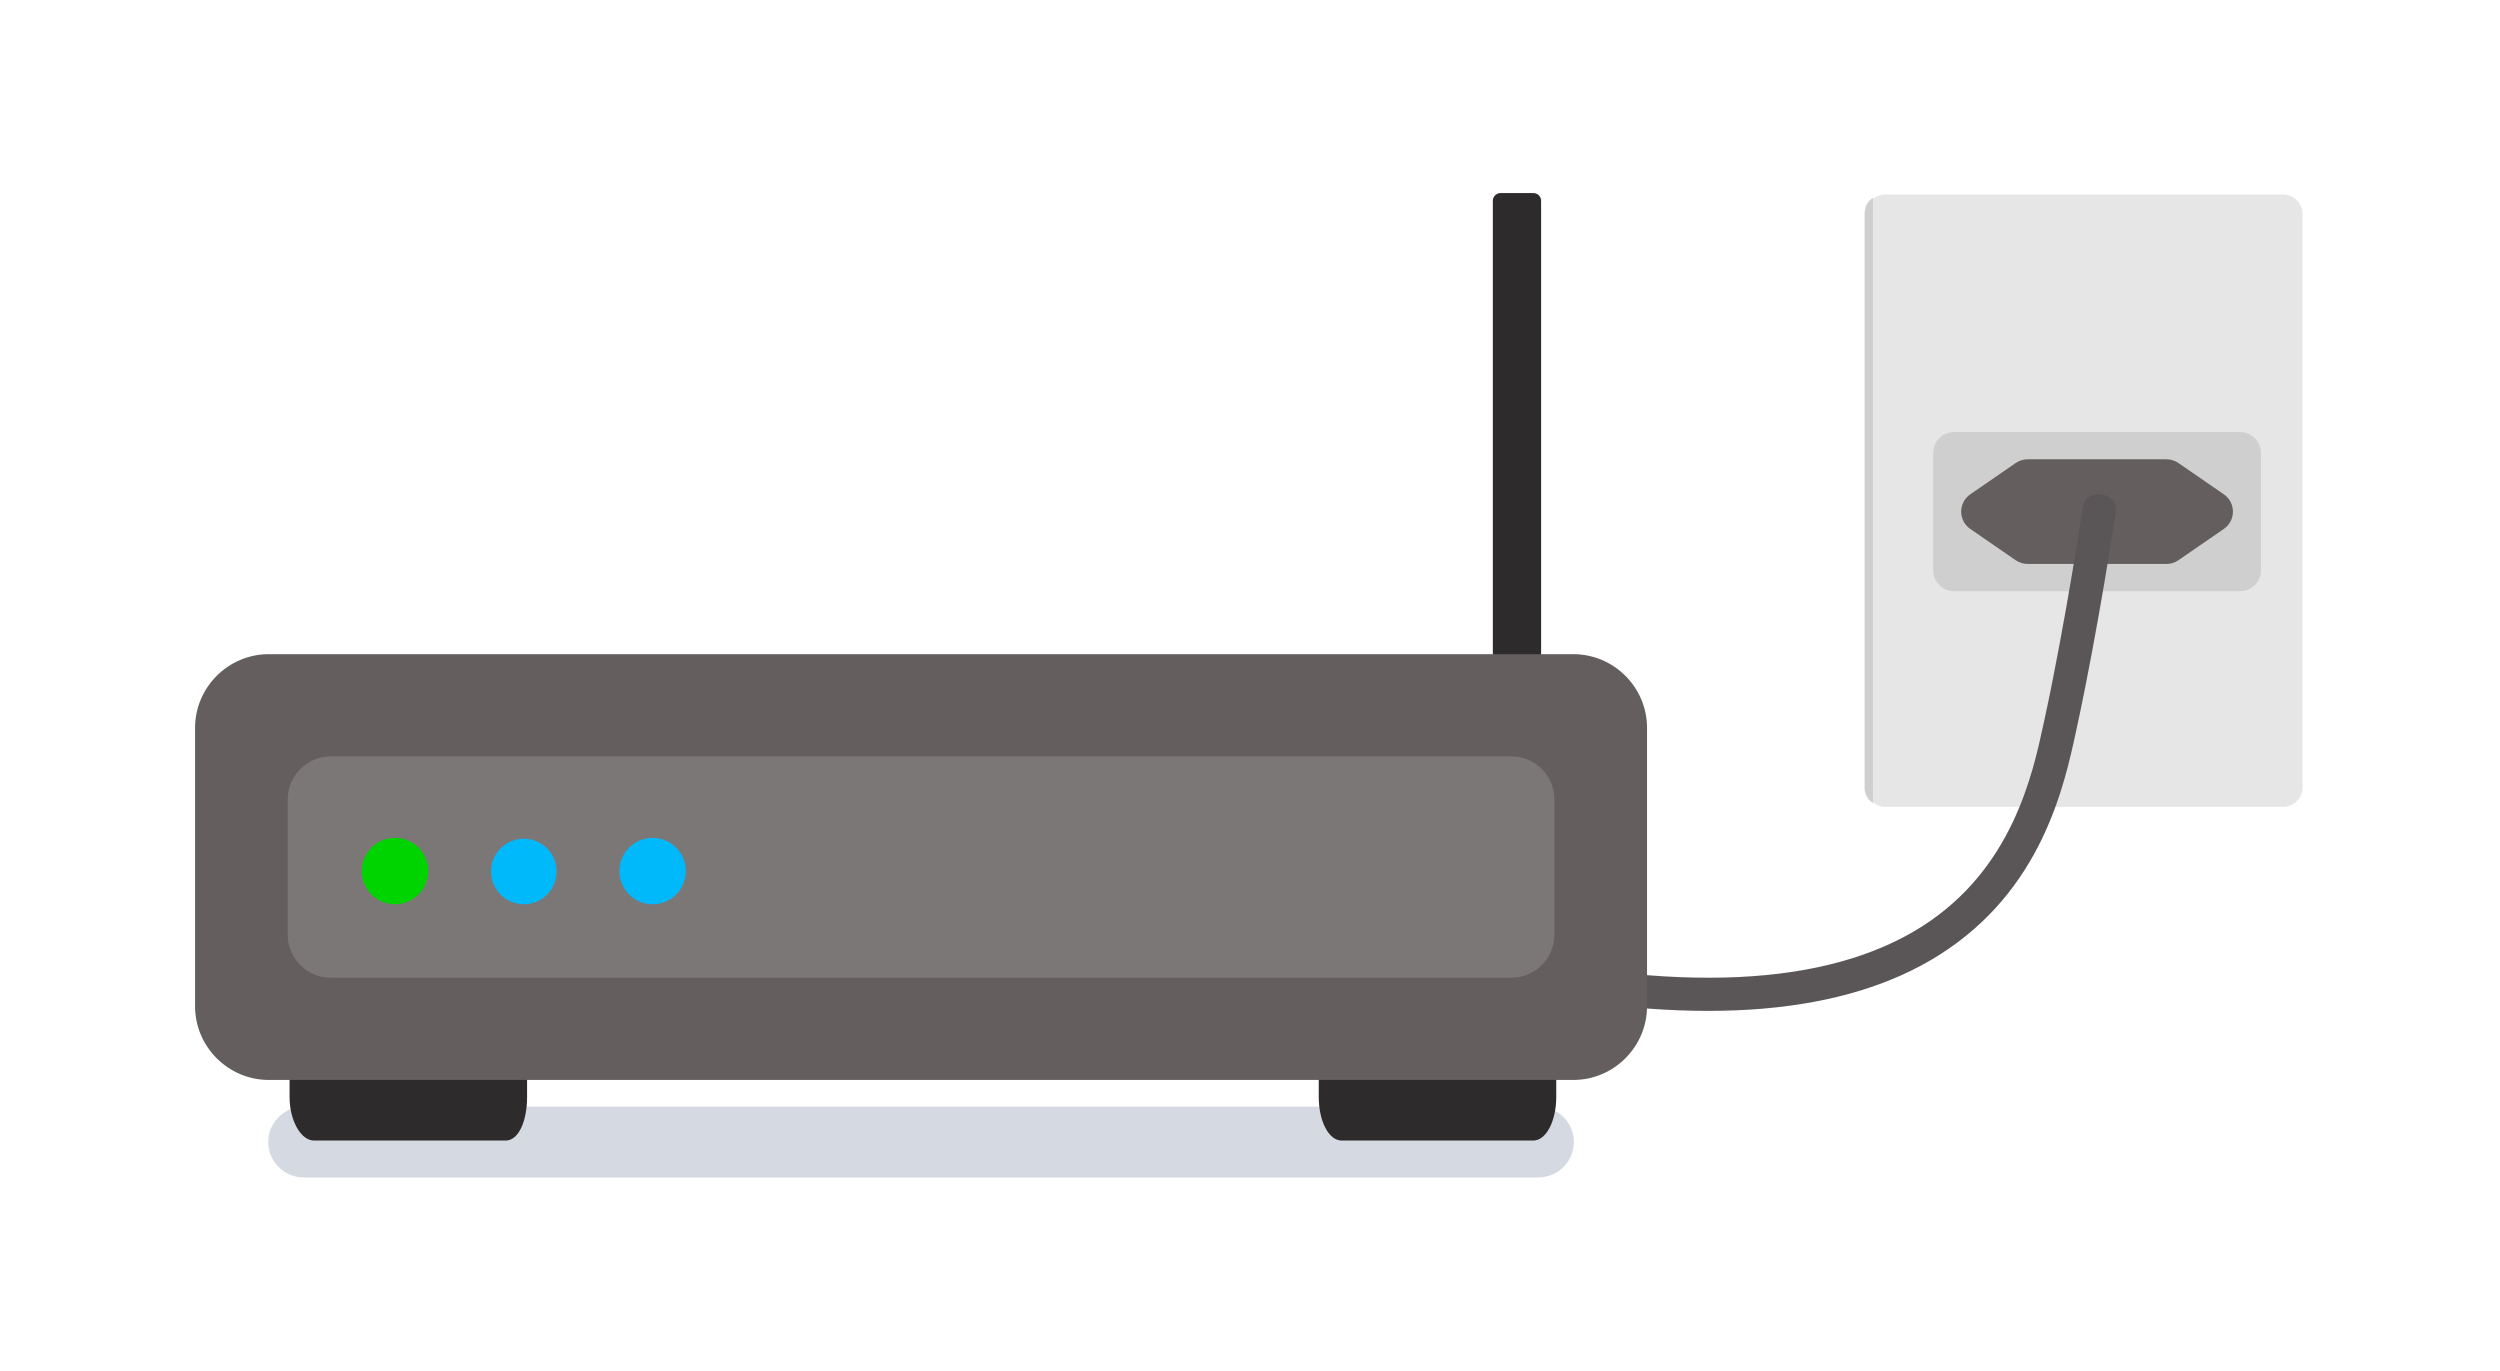 <?xml version="1.0" encoding="UTF-8"?>
<svg width="600px" height="329px" viewBox="0 0 600 329" version="1.1" xmlns="http://www.w3.org/2000/svg" xmlns:xlink="http://www.w3.org/1999/xlink">
    <!-- Generator: Sketch 53 (72520) - https://sketchapp.com -->
    <title>Slice Copy 11</title>
    <desc>Created with Sketch.</desc>
    <g id="Page-1" stroke="none" stroke-width="1" fill="none" fill-rule="evenodd">
        <g id="caboenergiaeletrica" transform="translate(46.5, 46)" fill-rule="nonzero">
            <path d="M322.726,236.586 L26.379,236.586 C21.704,236.586 17.879,232.761 17.879,228.086 L17.879,228.086 C17.879,223.411 21.704,219.586 26.379,219.586 L322.726,219.586 C327.401,219.586 331.226,223.411 331.226,228.086 L331.226,228.086 C331.226,232.761 327.401,236.586 322.726,236.586 Z" id="XMLID_86_" fill="#D5DAE2"></path>
            <g id="XMLID_158_" transform="translate(401, 0)">
                <g id="XMLID_160_" fill="#E6E6E6">
                    <path d="M100.416,147.652 L5.037,147.652 C2.452,147.652 0.336,145.537 0.336,142.951 L0.336,5.388 C0.336,2.803 2.451,0.687 5.037,0.687 L100.416,0.687 C103.001,0.687 105.117,2.802 105.117,5.388 L105.117,142.951 C105.117,145.537 103.001,147.652 100.416,147.652 Z" id="XMLID_161_"></path>
                </g>
                <path d="M2,1.477 C1,2.115 0,3.273 0,5.388 C0,10.006 0,143.216 0,143.216 C0,143.216 0,145.518 2,146.7 L2,1.477 Z" id="XMLID_98_" fill="#CFCFCF"></path>
            </g>
            <path d="M491.124,95.882 L422.461,95.882 C419.711,95.882 417.461,93.632 417.461,90.882 L417.461,62.696 C417.461,59.946 419.711,57.696 422.461,57.696 L491.124,57.696 C493.874,57.696 496.124,59.946 496.124,62.696 L496.124,90.882 C496.124,93.632 493.874,95.882 491.124,95.882 Z" id="XMLID_84_" fill="#CFCFCF"></path>
            <path d="M476.309,65.119 L487.223,72.64 C490.129,74.643 490.129,78.935 487.223,80.938 L476.309,88.459 C475.468,89.039 474.471,89.349 473.45,89.349 L440.135,89.349 C439.114,89.349 438.117,89.039 437.276,88.459 L426.362,80.938 C423.456,78.935 423.456,74.643 426.362,72.64 L437.276,65.119 C438.117,64.539 439.114,64.229 440.135,64.229 L473.45,64.229 C474.471,64.229 475.468,64.539 476.309,65.119 Z" id="XMLID_83_" fill="#645E5E"></path>
            <g id="XMLID_78_" transform="translate(303, 72)" fill="#5A5657">
                <g id="XMLID_79_">
                    <path d="M15.352,116.274 C11.532,115.528 7.639,114.696 3.659,113.778 L3.884,112.803 C53.085,124.17 90.013,122.314 113.635,107.316 C136.535,92.776 141.63,69.173 144.367,56.493 L144.609,55.374 C149.61,32.356 153.819,4.387 153.861,4.107 L154.85,4.255 C154.808,4.535 150.595,32.536 145.587,55.586 L145.345,56.704 C142.577,69.527 137.425,93.396 114.171,108.16 C92.234,122.089 59.021,124.806 15.352,116.274 Z" id="XMLID_81_"></path>
                    <path d="M14.681,119.709 L14.681,119.709 C10.855,118.961 6.882,118.113 2.872,117.189 C1.967,116.98 1.183,116.421 0.69,115.633 C0.198,114.845 0.039,113.895 0.248,112.99 L0.473,112.015 C0.908,110.131 2.777,108.943 4.671,109.392 C52.92,120.539 88.945,118.845 111.759,104.361 C133.423,90.605 138.317,67.934 140.946,55.754 L141.188,54.633 C146.141,31.837 150.358,3.866 150.399,3.59 C150.536,2.671 151.033,1.845 151.779,1.293 C152.526,0.74 153.462,0.508 154.38,0.646 L155.369,0.794 C157.283,1.064 158.596,2.861 158.311,4.771 C158.269,5.05 154.014,33.277 149.006,56.328 L148.765,57.444 C145.889,70.766 140.537,95.566 116.046,111.115 C93.352,125.525 59.248,128.416 14.681,119.709 Z" id="XMLID_80_"></path>
                </g>
            </g>
            <g id="XMLID_4_">
                <path d="M23,212.732 L23,217.295 C23,222.874 25.673,227.732 28.881,227.732 L74.844,227.732 C78.052,227.732 80,222.874 80,217.295 L80,212.732 L23,212.732 L23,212.732 Z" id="XMLID_2_" fill="#2D2B2C"></path>
                <path d="M270,212.732 L270,217.295 C270,222.874 272.298,227.732 275.506,227.732 L321.469,227.732 C324.677,227.732 327,222.874 327,217.295 L327,212.732 L270,212.732 L270,212.732 Z" id="XMLID_3_" fill="#2D2B2C"></path>
                <path d="M321.508,143.101 L313.637,143.101 C312.616,143.101 311.781,142.266 311.781,141.245 L311.781,2.189 C311.781,1.168 312.616,0.333 313.637,0.333 L321.508,0.333 C322.529,0.333 323.364,1.168 323.364,2.189 L323.364,141.245 C323.365,142.266 322.529,143.101 321.508,143.101 Z" id="XMLID_75_" fill="#2D2B2C"></path>
                <path d="M331.1,213.188 L18.006,213.188 C8.277,213.188 0.317,205.228 0.317,195.499 L0.317,128.689 C0.317,118.96 8.277,111 18.006,111 L331.1,111 C340.829,111 348.789,118.96 348.789,128.689 L348.789,195.499 C348.788,205.228 340.828,213.188 331.1,213.188 Z" id="XMLID_74_" fill="#645E5E"></path>
                <path d="M316.252,188.651 L32.854,188.651 C27.188,188.651 22.553,184.016 22.553,178.35 L22.553,145.839 C22.553,140.173 27.188,135.538 32.854,135.538 L316.252,135.538 C321.918,135.538 326.553,140.173 326.553,145.839 L326.553,178.35 C326.553,184.015 321.917,188.651 316.252,188.651 Z" id="XMLID_47_" fill="#7C7777"></path>
                <circle id="XMLID_7_" fill="#00D400" cx="48.309" cy="163.059" r="7.965"></circle>
                <circle id="XMLID_6_" fill="#00B9FA" cx="79.221" cy="163.158" r="7.866"></circle>
                <circle id="XMLID_5_" fill="#00B9FA" cx="110.133" cy="163.059" r="7.965"></circle>
            </g>
        </g>
    </g>
</svg>